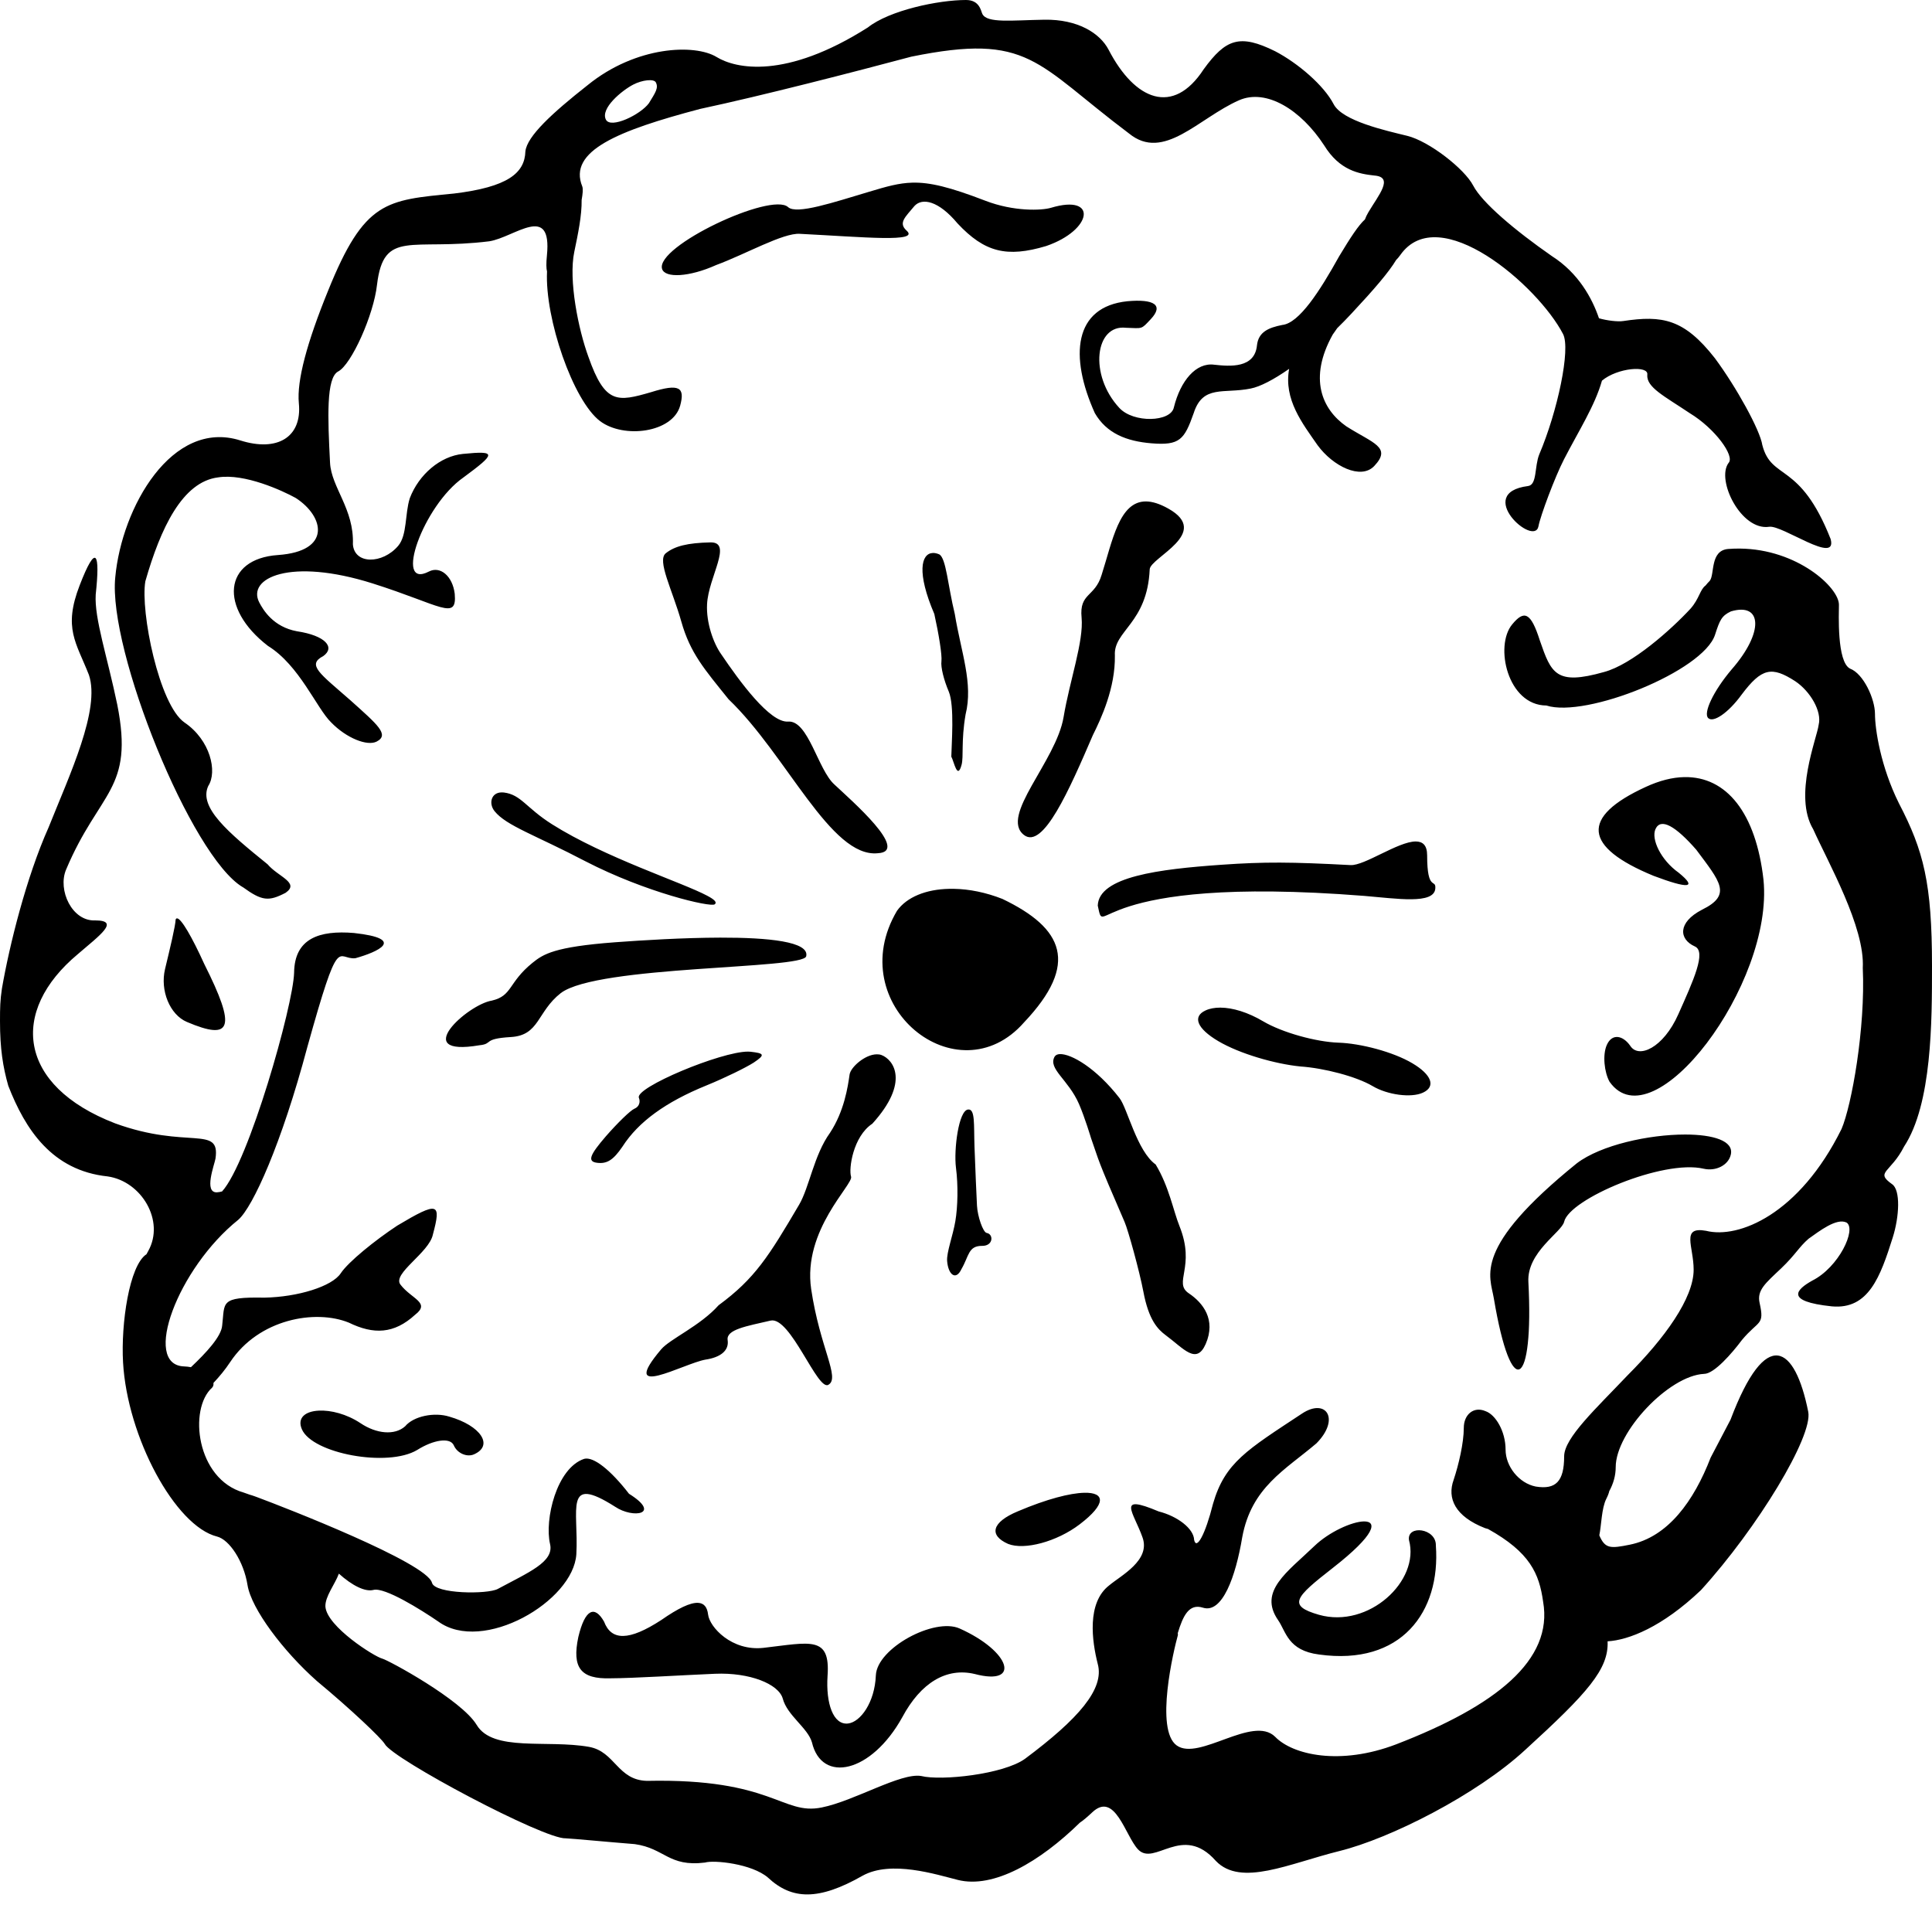 <?xml version="1.0" encoding="UTF-8" standalone="no"?>
<!-- Created with Inkscape (http://www.inkscape.org/) -->

<svg
   width="35"
   height="35"
   id="svg2"
   version="1.1"
   xmlns="http://www.w3.org/2000/svg"
   xmlns:svg="http://www.w3.org/2000/svg"
   xmlns:rdf="http://www.w3.org/1999/02/22-rdf-syntax-ns#"
   xmlns:cc="http://creativecommons.org/ns#"
   xmlns:dc="http://purl.org/dc/elements/1.1/">
  <defs
     id="defs4" />
  <path
     id="path8-74-0-7-8-0-3-4-9"
     style="fill:#000000"
     d="M 17.5 0 C 17 0 16.112 0.187 15.721 0.498 C 14.229 1.445 13.326 1.243 12.982 1.033 C 12.591 0.793 11.524 0.828 10.645 1.543 C 10.002 2.049 9.548 2.468 9.518 2.742 C 9.506 3.136 9.199 3.388 8.225 3.506 C 6.994 3.627 6.603 3.631 5.943 5.268 C 5.564 6.198 5.374 6.894 5.414 7.305 C 5.475 7.92 5.025 8.191 4.354 7.979 C 3.115 7.587 2.205 9.19 2.088 10.459 C 1.954 11.779 3.466 15.522 4.398 16.072 L 4.4 16.072 C 4.747 16.324 4.868 16.333 5.174 16.174 C 5.437 15.991 5.037 15.883 4.848 15.658 C 4.134 15.08 3.593 14.626 3.773 14.238 C 3.941 13.979 3.811 13.408 3.344 13.09 C 2.881 12.773 2.54 11.074 2.633 10.531 C 2.909 9.568 3.304 8.727 3.953 8.648 C 4.431 8.573 5.116 8.888 5.357 9.021 C 5.876 9.356 6.013 9.987 5.035 10.055 C 4.049 10.123 3.961 11.014 4.854 11.701 C 5.424 12.052 5.737 12.833 5.998 13.086 C 6.276 13.373 6.654 13.522 6.824 13.434 C 7.062 13.31 6.836 13.125 6.35 12.688 C 5.794 12.2 5.552 12.044 5.857 11.885 C 6.078 11.727 5.894 11.513 5.379 11.436 C 4.95 11.357 4.768 11.05 4.697 10.914 C 4.468 10.472 5.255 10.097 6.752 10.57 C 7.99 10.962 8.28 11.254 8.238 10.758 C 8.199 10.433 7.973 10.248 7.77 10.354 C 7.124 10.689 7.666 9.158 8.395 8.65 C 8.987 8.213 9.003 8.162 8.387 8.223 C 7.977 8.263 7.588 8.595 7.424 9.025 C 7.333 9.311 7.379 9.693 7.213 9.889 C 6.929 10.222 6.42 10.228 6.393 9.861 C 6.417 9.221 6.001 8.828 5.979 8.383 C 5.937 7.567 5.907 6.843 6.127 6.729 C 6.365 6.605 6.77 5.707 6.83 5.158 C 6.952 4.146 7.447 4.547 8.865 4.371 C 9.321 4.299 10.004 3.667 9.908 4.627 C 9.893 4.775 9.896 4.867 9.91 4.918 C 9.869 5.77 10.382 7.26 10.871 7.629 C 11.3 7.952 12.188 7.84 12.322 7.348 C 12.411 7.019 12.312 6.942 11.793 7.105 C 11.186 7.281 10.962 7.325 10.66 6.465 C 10.478 5.971 10.296 5.072 10.404 4.561 C 10.471 4.239 10.541 3.907 10.537 3.621 C 10.556 3.516 10.565 3.425 10.549 3.379 C 10.285 2.734 11.199 2.365 12.684 1.973 C 13.81 1.733 15.485 1.3 16.508 1.027 C 18.653 0.59 18.756 1.143 20.453 2.418 C 21.082 2.933 21.711 2.14 22.447 1.816 C 22.941 1.6 23.568 1.989 23.988 2.633 C 24.269 3.091 24.624 3.15 24.898 3.18 C 25.258 3.208 24.973 3.535 24.789 3.846 C 24.764 3.888 24.743 3.932 24.727 3.975 C 24.609 4.083 24.469 4.296 24.26 4.643 C 23.911 5.271 23.536 5.856 23.229 5.887 C 22.984 5.936 22.797 6.011 22.771 6.258 C 22.729 6.674 22.285 6.639 21.996 6.607 C 21.667 6.563 21.386 6.897 21.266 7.379 C 21.213 7.648 20.533 7.668 20.277 7.389 C 19.723 6.791 19.837 5.873 20.398 5.938 C 20.707 5.948 20.669 5.972 20.848 5.781 C 21.086 5.527 20.909 5.414 20.426 5.457 C 19.451 5.556 19.37 6.453 19.834 7.484 C 20.046 7.85 20.406 7.994 20.861 8.031 C 21.374 8.073 21.456 7.963 21.625 7.484 C 21.792 6.965 22.166 7.138 22.656 7.039 C 22.828 7.006 23.075 6.877 23.354 6.682 C 23.253 7.238 23.594 7.669 23.871 8.068 C 24.148 8.445 24.653 8.698 24.895 8.443 C 25.22 8.1 24.873 8.031 24.389 7.723 C 23.948 7.414 23.702 6.855 24.143 6.062 C 24.172 6.02 24.197 5.985 24.225 5.945 C 24.311 5.861 24.396 5.774 24.48 5.684 C 24.903 5.231 25.16 4.93 25.293 4.709 C 25.318 4.684 25.343 4.656 25.367 4.621 C 26.064 3.625 27.858 5.168 28.316 6.051 C 28.458 6.323 28.215 7.457 27.885 8.232 C 27.796 8.453 27.849 8.783 27.682 8.805 C 26.692 8.931 27.799 9.924 27.871 9.533 C 27.905 9.347 28.168 8.642 28.334 8.32 C 28.601 7.802 28.892 7.352 29.021 6.896 C 29.301 6.661 29.875 6.614 29.842 6.791 C 29.826 7.018 30.151 7.176 30.613 7.486 C 31.07 7.763 31.434 8.265 31.314 8.387 C 31.085 8.698 31.544 9.62 32.051 9.543 C 32.287 9.507 33.291 10.243 33.164 9.766 C 32.605 8.348 32.094 8.714 31.926 8.062 C 31.885 7.792 31.458 7.017 31.066 6.488 C 30.509 5.777 30.116 5.709 29.406 5.816 C 29.307 5.831 29.113 5.808 28.967 5.766 C 28.843 5.402 28.595 4.946 28.113 4.639 C 27.439 4.17 26.848 3.669 26.689 3.363 C 26.531 3.058 25.889 2.558 25.494 2.461 C 25.099 2.364 24.319 2.192 24.16 1.887 C 23.984 1.547 23.514 1.144 23.1 0.928 C 22.461 0.612 22.207 0.702 21.805 1.256 C 21.253 2.103 20.56 1.819 20.084 0.902 C 19.925 0.597 19.521 0.348 18.922 0.357 C 18.323 0.367 17.885 0.424 17.797 0.254 C 17.77 0.202 17.75 2.7755576e-17 17.5 0 z M 11.725 1.455 C 11.802 1.447 11.863 1.458 11.881 1.492 C 11.934 1.594 11.872 1.679 11.756 1.869 C 11.605 2.077 11.065 2.338 10.977 2.168 C 10.871 1.964 11.267 1.639 11.471 1.533 C 11.556 1.489 11.648 1.463 11.725 1.455 z M 16.529 3.309 C 16.283 3.315 16.061 3.379 15.748 3.473 C 15.101 3.666 14.43 3.892 14.277 3.752 C 13.971 3.473 11.872 4.463 11.994 4.871 C 12.045 5.041 12.484 5.022 12.975 4.801 C 13.509 4.604 14.187 4.216 14.49 4.236 C 15.657 4.295 16.673 4.397 16.422 4.176 C 16.269 4.036 16.403 3.93 16.566 3.732 C 16.706 3.579 17.001 3.633 17.348 4.049 C 17.837 4.57 18.238 4.671 18.953 4.457 C 19.794 4.168 19.892 3.509 19.041 3.764 C 18.871 3.815 18.367 3.835 17.852 3.637 C 17.205 3.388 16.846 3.301 16.529 3.309 z M 20.762 9.084 C 20.274 9.08 20.154 9.8 19.957 10.414 C 19.835 10.823 19.55 10.737 19.594 11.189 C 19.635 11.616 19.377 12.336 19.268 12.99 C 19.133 13.793 18.104 14.784 18.551 15.127 C 18.897 15.393 19.372 14.308 19.799 13.316 C 19.946 13.022 20.207 12.463 20.197 11.875 C 20.169 11.425 20.784 11.296 20.828 10.314 C 20.838 10.099 21.957 9.657 21.164 9.213 C 21.007 9.125 20.874 9.085 20.762 9.084 z M 12.869 9.826 C 12.456 9.835 12.223 9.893 12.061 10.023 C 11.898 10.154 12.18 10.685 12.342 11.258 C 12.504 11.834 12.762 12.124 13.199 12.668 C 14.254 13.677 15.05 15.544 15.902 15.457 C 16.493 15.429 15.419 14.497 15.117 14.213 C 14.817 13.946 14.644 13.045 14.277 13.072 C 13.947 13.097 13.396 12.341 13.064 11.85 C 12.924 11.653 12.792 11.281 12.809 10.947 C 12.833 10.452 13.283 9.817 12.869 9.826 z M 31.52 9.938 C 31.45 9.937 31.38 9.94 31.309 9.945 C 30.976 9.972 31.066 10.4 30.975 10.521 C 30.944 10.55 30.922 10.579 30.898 10.607 C 30.797 10.68 30.785 10.845 30.627 11.025 C 30.273 11.408 29.565 12.039 29.059 12.174 C 28.185 12.422 28.102 12.198 27.896 11.604 C 27.732 11.088 27.611 11.049 27.395 11.311 C 27.07 11.702 27.312 12.778 28.014 12.781 C 28.733 13.012 30.859 12.157 31.07 11.498 C 31.155 11.234 31.189 11.155 31.357 11.076 C 31.924 10.908 31.961 11.453 31.369 12.129 C 31.036 12.523 30.854 12.917 30.945 13.008 C 31.036 13.099 31.308 12.918 31.551 12.584 C 31.915 12.099 32.097 12.067 32.521 12.34 C 32.794 12.522 33.008 12.886 32.947 13.129 C 32.917 13.372 32.484 14.417 32.848 15.023 C 33.12 15.629 33.787 16.797 33.746 17.535 C 33.796 18.629 33.543 20.029 33.361 20.453 C 32.596 21.999 31.497 22.447 30.906 22.297 C 30.447 22.215 30.682 22.577 30.682 23.002 C 30.682 23.518 30.157 24.243 29.49 24.91 C 28.914 25.517 28.336 26.049 28.336 26.383 C 28.336 26.838 28.184 26.99 27.82 26.93 C 27.517 26.869 27.275 26.565 27.275 26.262 C 27.275 25.928 27.092 25.625 26.91 25.564 C 26.698 25.473 26.518 25.625 26.518 25.867 C 26.518 26.14 26.425 26.536 26.334 26.809 C 26.213 27.142 26.358 27.471 26.904 27.684 C 26.922 27.69 26.939 27.693 26.957 27.699 C 27.718 28.123 27.884 28.507 27.955 29.016 C 28.141 30.076 27.098 30.904 25.293 31.6 C 24.275 31.989 23.418 31.792 23.1 31.463 C 22.695 31.065 21.722 31.908 21.318 31.621 C 20.917 31.336 21.265 29.883 21.338 29.623 C 21.34 29.615 21.339 29.601 21.336 29.586 C 21.432 29.271 21.54 29.044 21.793 29.125 C 22.144 29.236 22.385 28.562 22.504 27.85 C 22.671 26.942 23.282 26.63 23.848 26.148 C 24.284 25.708 24.025 25.318 23.586 25.609 C 22.591 26.266 22.191 26.495 21.975 27.242 C 21.835 27.801 21.675 28.087 21.633 27.898 C 21.626 27.689 21.325 27.465 20.99 27.381 C 20.21 27.052 20.538 27.396 20.699 27.855 C 20.844 28.268 20.311 28.539 20.096 28.719 C 19.684 29.034 19.782 29.733 19.887 30.145 C 20.01 30.596 19.541 31.137 18.568 31.863 C 18.177 32.144 17.051 32.265 16.688 32.174 C 16.317 32.111 15.48 32.625 14.887 32.744 C 14.168 32.891 14.005 32.213 11.721 32.262 C 11.184 32.249 11.145 31.731 10.67 31.646 C 9.911 31.512 8.931 31.742 8.635 31.248 C 8.362 30.794 7.036 30.075 6.924 30.047 C 6.784 30.012 5.922 29.469 5.895 29.105 C 5.887 28.922 6.07 28.699 6.139 28.508 C 6.379 28.724 6.614 28.842 6.766 28.803 C 6.97 28.75 7.631 29.164 7.939 29.375 C 8.745 29.965 10.388 29.01 10.441 28.156 C 10.486 27.346 10.207 26.7 11.145 27.297 C 11.467 27.514 11.994 27.435 11.395 27.061 C 11.067 26.637 10.754 26.384 10.584 26.428 C 10.083 26.594 9.861 27.528 9.965 27.973 C 10.041 28.297 9.573 28.485 9.018 28.785 C 8.832 28.885 7.879 28.878 7.826 28.674 C 7.732 28.309 5.159 27.309 4.664 27.125 C 4.647 27.119 4.632 27.113 4.615 27.107 C 4.58 27.094 4.55 27.085 4.525 27.078 C 4.488 27.065 4.45 27.051 4.414 27.039 C 3.555 26.795 3.413 25.524 3.842 25.139 C 3.866 25.115 3.87 25.084 3.867 25.053 C 3.977 24.936 4.081 24.81 4.168 24.678 C 4.688 23.892 5.716 23.715 6.32 23.961 C 6.768 24.179 7.138 24.168 7.52 23.818 C 7.807 23.597 7.453 23.533 7.254 23.271 C 7.102 23.072 7.774 22.696 7.842 22.365 C 7.996 21.79 7.944 21.757 7.197 22.203 C 6.798 22.466 6.31 22.859 6.172 23.068 C 6.016 23.304 5.398 23.497 4.789 23.508 C 3.971 23.493 4.076 23.594 4.025 24.012 C 4.01 24.212 3.737 24.505 3.459 24.768 C 3.42 24.761 3.379 24.755 3.336 24.754 C 2.565 24.728 3.221 22.976 4.316 22.098 C 4.582 21.867 5.101 20.719 5.568 18.967 C 6.155 16.858 6.102 17.394 6.438 17.359 C 6.841 17.247 7.375 17.008 6.412 16.902 C 5.784 16.85 5.335 17 5.328 17.621 C 5.312 18.215 4.507 21.053 4.023 21.584 C 3.994 21.592 3.964 21.598 3.932 21.6 C 3.685 21.613 3.886 21.097 3.904 20.988 C 3.993 20.375 3.397 20.829 2.084 20.35 C 0.322 19.67 0.166 18.323 1.41 17.285 C 1.805 16.945 2.183 16.675 1.725 16.674 C 1.305 16.694 1.041 16.124 1.197 15.754 C 1.801 14.321 2.432 14.316 2.125 12.768 C 1.946 11.902 1.707 11.204 1.734 10.771 C 1.815 10.017 1.744 9.825 1.443 10.604 C 1.142 11.382 1.38 11.638 1.611 12.227 C 1.821 12.854 1.262 14.034 0.879 14.992 C 0.478 15.89 0.172 17.117 0.035 17.908 C 0.003 18.122 -9.2518585e-18 18.25 0 18.5 C 0 19 0.053 19.327 0.15 19.67 C 0.456 20.456 0.94 21.206 1.951 21.312 C 2.565 21.401 2.99 22.118 2.686 22.662 C 2.674 22.682 2.665 22.701 2.654 22.721 C 2.34 22.926 2.19 23.986 2.229 24.678 C 2.305 26.035 3.175 27.647 3.932 27.836 C 4.155 27.892 4.415 28.282 4.484 28.715 C 4.554 29.148 5.133 29.915 5.74 30.453 C 6.355 30.963 6.906 31.487 6.969 31.592 C 7.108 31.864 9.859 33.324 10.25 33.303 C 10.397 33.31 10.976 33.366 11.5 33.408 C 12.045 33.485 12.112 33.824 12.771 33.742 C 12.932 33.693 13.619 33.762 13.912 34.014 C 14.345 34.419 14.831 34.434 15.627 33.98 C 16.144 33.694 16.963 33.959 17.354 34.057 C 17.999 34.218 18.838 33.729 19.562 33.02 C 19.626 32.977 19.698 32.916 19.785 32.834 C 20.198 32.442 20.383 33.253 20.615 33.502 C 20.915 33.823 21.419 33.023 22.027 33.713 C 22.481 34.186 23.355 33.759 24.266 33.533 C 25.176 33.308 26.743 32.522 27.635 31.697 C 28.76 30.67 29.146 30.238 29.123 29.734 C 29.503 29.712 30.111 29.477 30.814 28.807 C 31.839 27.681 32.846 26.019 32.758 25.576 C 32.518 24.375 31.995 24.012 31.35 25.719 L 30.99 26.406 C 30.687 27.19 30.219 27.845 29.523 27.984 C 29.176 28.054 29.077 28.059 28.973 27.814 C 29.011 27.637 29.013 27.322 29.1 27.152 C 29.13 27.093 29.146 27.047 29.154 27.012 C 29.228 26.877 29.27 26.731 29.27 26.578 C 29.27 25.941 30.234 24.919 30.871 24.889 C 31.053 24.889 31.375 24.518 31.557 24.275 C 31.86 23.911 31.97 24.019 31.877 23.604 C 31.825 23.373 31.982 23.248 32.268 22.977 C 32.528 22.729 32.589 22.592 32.764 22.441 C 32.952 22.309 33.271 22.057 33.453 22.148 C 33.635 22.27 33.313 22.959 32.828 23.201 C 32.552 23.356 32.315 23.575 33.186 23.666 C 33.853 23.727 34.065 23.126 34.289 22.418 C 34.408 22.042 34.434 21.555 34.275 21.451 C 33.962 21.228 34.251 21.249 34.494 20.771 C 35.001 19.999 35 18.5 35 17.5 C 35 16 34.849 15.414 34.402 14.555 C 34.069 13.887 33.967 13.207 33.967 12.934 C 33.967 12.661 33.758 12.204 33.516 12.113 C 33.273 11.992 33.314 11.107 33.314 10.955 C 33.314 10.642 32.559 9.948 31.52 9.938 z M 16.893 10.018 C 16.689 10.032 16.603 10.369 16.926 11.123 C 17.006 11.481 17.069 11.871 17.055 11.979 C 17.04 12.086 17.099 12.32 17.188 12.529 C 17.295 12.785 17.237 13.493 17.234 13.707 C 17.284 13.799 17.344 14.138 17.42 13.855 C 17.46 13.702 17.409 13.433 17.492 12.945 C 17.634 12.38 17.411 11.818 17.297 11.123 C 17.17 10.602 17.141 10.114 17.016 10.043 C 16.972 10.024 16.93 10.015 16.893 10.018 z M 30.512 14.078 C 30.297 14.082 30.063 14.141 29.814 14.256 C 28.625 14.802 28.685 15.344 29.957 15.867 C 30.583 16.103 30.759 16.094 30.412 15.811 C 30.085 15.579 29.91 15.201 29.99 15.021 C 30.086 14.806 30.358 14.969 30.729 15.393 C 31.159 15.971 31.385 16.21 30.834 16.48 C 30.387 16.712 30.416 17.017 30.703 17.145 C 30.918 17.24 30.676 17.765 30.404 18.375 C 30.133 18.985 29.685 19.185 29.533 18.945 C 29.402 18.758 29.205 18.714 29.109 18.93 C 29.029 19.109 29.063 19.424 29.158 19.596 C 29.947 20.721 32.138 17.827 31.947 15.936 C 31.811 14.732 31.28 14.063 30.512 14.078 z M 9.088 14.355 C 8.895 14.357 8.849 14.56 8.961 14.697 C 9.175 14.961 9.701 15.129 10.604 15.602 C 11.704 16.17 12.871 16.439 12.947 16.383 C 12.996 16.347 12.941 16.295 12.812 16.227 C 12.354 15.983 10.96 15.538 10 14.932 C 9.527 14.633 9.442 14.397 9.129 14.357 C 9.115 14.356 9.101 14.355 9.088 14.355 z M 25.646 15.244 C 25.326 15.246 24.72 15.685 24.467 15.672 C 23.389 15.615 22.908 15.611 22.127 15.666 C 20.999 15.745 19.904 15.881 19.887 16.406 C 20.03 17.068 19.679 15.833 24.715 16.23 C 25.301 16.278 25.98 16.389 26.002 16.096 C 26.016 15.908 25.854 16.163 25.854 15.496 C 25.854 15.309 25.772 15.244 25.646 15.244 z M 17.197 16.102 C 16.776 16.11 16.427 16.251 16.25 16.5 C 15.245 18.198 17.346 19.899 18.553 18.52 C 19.558 17.458 19.266 16.816 18.16 16.285 C 17.858 16.166 17.558 16.107 17.283 16.102 C 17.255 16.101 17.225 16.101 17.197 16.102 z M 3.207 16.637 C 3.196 16.637 3.187 16.644 3.182 16.658 C 3.177 16.776 3.084 17.165 2.99 17.555 C 2.897 17.944 3.077 18.384 3.387 18.514 C 4.199 18.859 4.286 18.628 3.701 17.465 C 3.479 16.975 3.282 16.636 3.207 16.637 z M 13.047 16.986 C 12.371 16.988 11.626 17.034 11.143 17.07 C 10.037 17.153 9.842 17.285 9.646 17.443 C 9.203 17.803 9.286 18.039 8.91 18.127 C 8.472 18.196 7.413 19.151 8.684 18.936 C 8.944 18.91 8.732 18.818 9.254 18.787 C 9.776 18.757 9.726 18.33 10.16 17.99 C 10.83 17.485 14.549 17.564 14.605 17.324 C 14.668 17.057 13.916 16.984 13.047 16.986 z M 22.107 18.254 C 22.006 18.254 21.915 18.27 21.84 18.305 C 21.6 18.415 21.681 18.631 22.07 18.861 C 22.459 19.091 23.102 19.275 23.557 19.32 C 23.984 19.349 24.572 19.501 24.867 19.676 C 25.135 19.835 25.564 19.893 25.777 19.795 C 26.017 19.685 25.935 19.468 25.586 19.262 C 25.237 19.055 24.649 18.902 24.248 18.889 C 23.847 18.876 23.232 18.708 22.883 18.502 C 22.606 18.338 22.331 18.255 22.107 18.254 z M 13.551 19.051 C 13.063 19.049 11.499 19.703 11.574 19.887 C 11.605 19.963 11.58 20.05 11.492 20.086 C 11.422 20.115 11.186 20.344 10.977 20.584 C 10.684 20.924 10.631 21.045 10.824 21.066 C 10.996 21.085 11.11 21.017 11.277 20.771 C 11.566 20.322 12.058 19.965 12.797 19.664 C 13.131 19.528 13.508 19.343 13.654 19.25 C 13.864 19.109 13.851 19.081 13.594 19.053 C 13.58 19.051 13.567 19.051 13.551 19.051 z M 19.201 19.096 C 19.155 19.097 19.122 19.114 19.105 19.143 C 18.981 19.363 19.353 19.554 19.547 20 C 19.654 20.247 19.764 20.615 19.764 20.615 C 19.925 21.071 19.855 20.944 20.373 22.137 C 20.437 22.283 20.643 23.03 20.713 23.398 C 20.81 23.916 20.975 24.082 21.117 24.188 C 21.442 24.428 21.673 24.733 21.842 24.348 C 22.035 23.906 21.791 23.6 21.537 23.43 C 21.246 23.235 21.667 22.958 21.367 22.211 C 21.255 21.932 21.178 21.496 20.936 21.096 C 20.597 20.854 20.424 20.076 20.281 19.893 C 19.854 19.343 19.402 19.089 19.201 19.096 z M 15.883 19.1 C 15.674 19.101 15.41 19.331 15.391 19.467 C 15.36 19.685 15.295 20.128 15.037 20.521 C 14.744 20.927 14.663 21.507 14.477 21.824 C 13.924 22.764 13.676 23.162 13.018 23.646 C 12.686 24.019 12.136 24.257 11.977 24.445 C 11.185 25.382 12.382 24.702 12.779 24.631 C 13.049 24.591 13.21 24.47 13.182 24.277 C 13.153 24.084 13.526 24.025 13.959 23.924 C 14.32 23.84 14.811 25.212 15.008 25.086 C 15.225 24.961 14.853 24.419 14.695 23.352 C 14.538 22.284 15.464 21.456 15.418 21.316 C 15.372 21.177 15.453 20.588 15.803 20.357 C 16.491 19.599 16.183 19.194 15.969 19.113 C 15.942 19.103 15.913 19.099 15.883 19.1 z M 17.537 20.1 C 17.366 20.118 17.277 20.828 17.318 21.152 C 17.36 21.477 17.351 21.861 17.307 22.123 C 17.263 22.385 17.146 22.688 17.158 22.844 C 17.178 23.097 17.319 23.204 17.418 22.99 C 17.556 22.753 17.539 22.568 17.793 22.57 C 17.997 22.572 18.002 22.357 17.875 22.336 C 17.808 22.325 17.709 22.035 17.699 21.842 C 17.689 21.647 17.668 21.163 17.654 20.775 C 17.64 20.368 17.669 20.085 17.537 20.1 z M 30.527 20.553 C 29.873 20.553 29.003 20.742 28.566 21.074 C 26.664 22.612 26.994 23.112 27.062 23.52 C 27.383 25.429 27.788 25.128 27.688 23.223 C 27.659 22.682 28.291 22.324 28.336 22.133 C 28.432 21.719 30.129 21.001 30.861 21.172 C 31.084 21.224 31.311 21.109 31.355 20.918 C 31.414 20.667 31.036 20.553 30.527 20.553 z M 5.777 25.555 C 5.533 25.566 5.378 25.684 5.469 25.893 C 5.661 26.334 7.024 26.587 7.557 26.268 C 7.855 26.08 8.157 26.036 8.221 26.184 C 8.285 26.331 8.461 26.401 8.584 26.348 C 8.952 26.188 8.707 25.826 8.141 25.664 C 7.87 25.578 7.493 25.654 7.34 25.838 C 7.151 26.008 6.818 25.976 6.529 25.781 C 6.28 25.616 5.993 25.544 5.777 25.555 z M 19.643 27.043 C 19.385 27.049 18.966 27.155 18.439 27.379 C 17.968 27.575 17.908 27.812 18.262 27.969 C 18.556 28.087 19.146 27.93 19.559 27.615 C 20.049 27.242 20.019 27.034 19.643 27.043 z M 24.709 27.562 C 24.496 27.565 24.078 27.75 23.807 28.012 C 23.324 28.477 22.791 28.827 23.154 29.35 C 23.299 29.559 23.33 29.901 23.896 29.973 C 25.383 30.18 26.1 29.204 26.012 27.998 C 26.02 27.684 25.485 27.619 25.525 27.9 C 25.728 28.638 24.795 29.507 23.896 29.254 C 23.317 29.088 23.461 28.938 24.143 28.406 C 24.931 27.791 24.951 27.559 24.709 27.562 z M 12.645 29.037 C 12.505 29.031 12.287 29.134 11.98 29.348 C 11.391 29.732 11.074 29.724 10.943 29.377 C 10.774 29.08 10.599 29.144 10.477 29.656 C 10.359 30.213 10.519 30.421 11.061 30.404 C 11.468 30.403 12.321 30.349 12.951 30.322 C 13.582 30.295 14.104 30.507 14.18 30.77 C 14.26 31.077 14.634 31.302 14.709 31.564 C 14.885 32.313 15.783 32.124 16.346 31.109 C 16.681 30.483 17.146 30.204 17.658 30.326 C 18.498 30.547 18.313 29.918 17.385 29.502 C 16.928 29.297 15.888 29.858 15.867 30.35 C 15.847 30.844 15.587 31.197 15.363 31.223 C 15.095 31.253 14.959 30.861 14.992 30.359 C 15.044 29.629 14.683 29.754 13.834 29.852 C 13.253 29.918 12.854 29.473 12.828 29.25 C 12.812 29.113 12.753 29.042 12.645 29.037 z " />
</svg>
